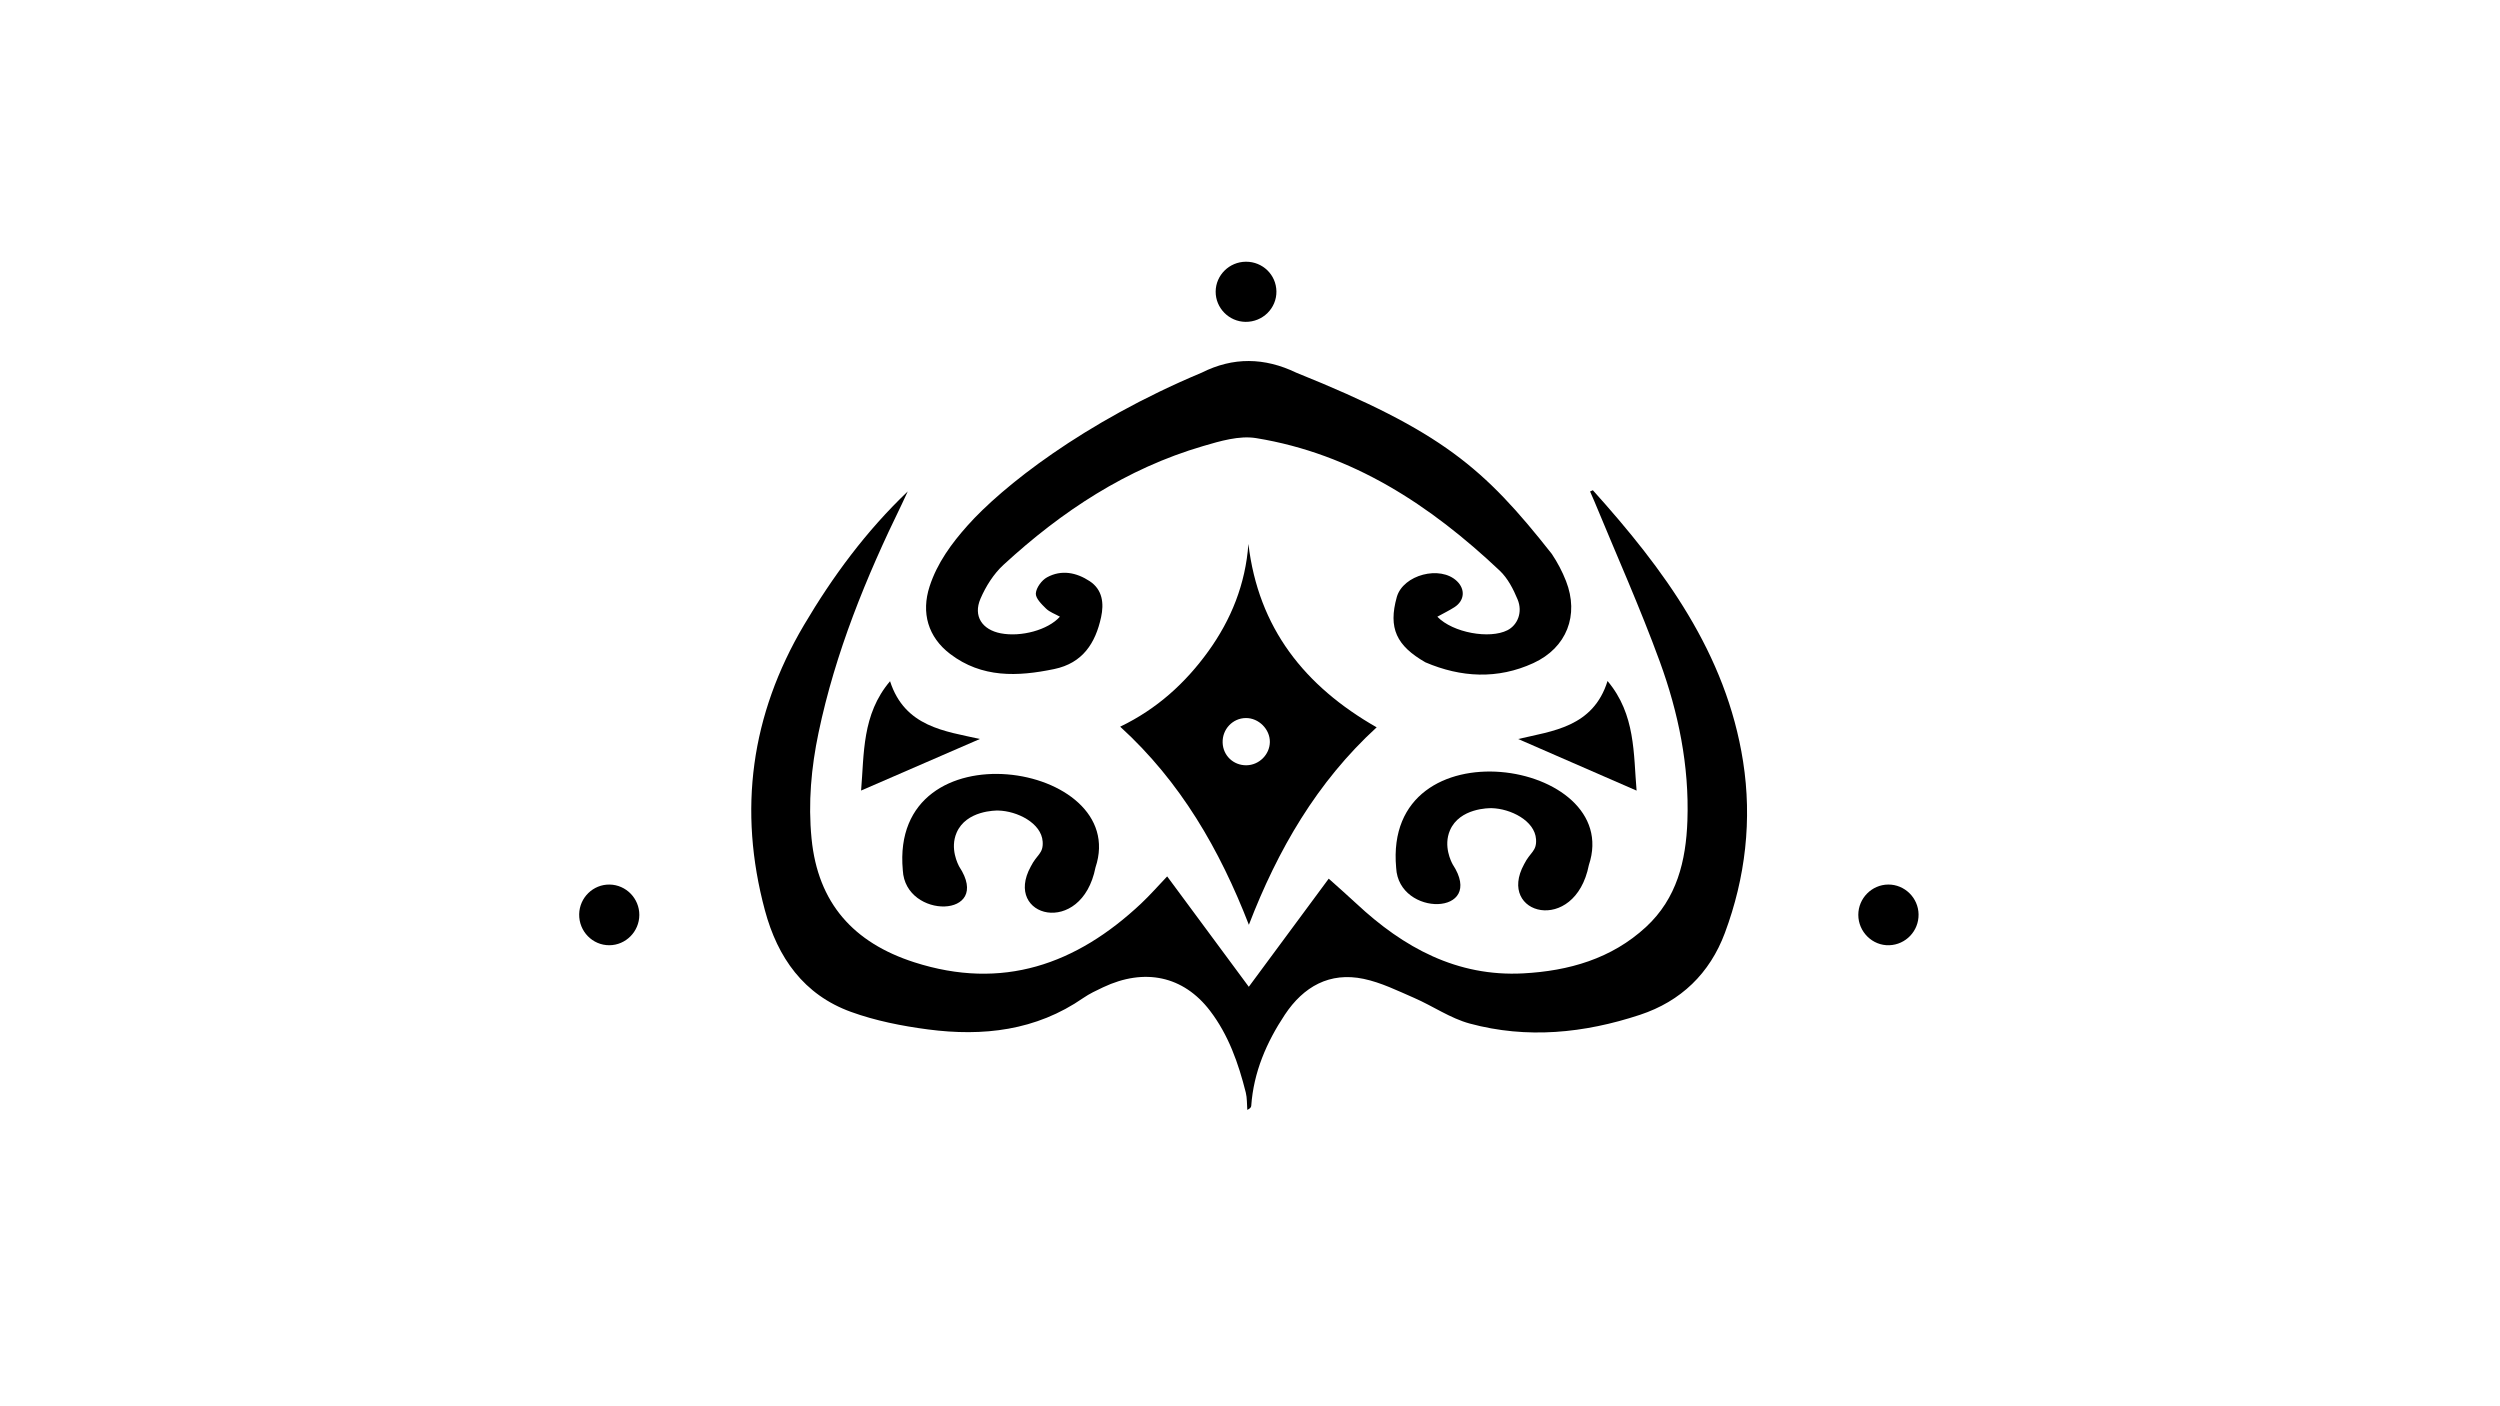 <?xml version="1.0" encoding="utf-8"?>
<!-- Generator: Adobe Illustrator 23.0.0, SVG Export Plug-In . SVG Version: 6.00 Build 0)  -->
<svg version="1.1" id="Capa_1" xmlns="http://www.w3.org/2000/svg" xmlns:xlink="http://www.w3.org/1999/xlink" x="0px" y="0px"
	 viewBox="0 0 1920 1080" style="enable-background:new 0 0 1920 1080;" xml:space="preserve">
<g>
	<g>
		<path d="M1223.32,376.5c54.43,60.54,102.37,125.08,115.37,208.34c6.98,44.65,1.87,89.11-13.99,131.67
			c-11.57,31.05-33.75,52.49-65.22,62.88c-42.82,14.14-86.72,18.61-130.72,6.7c-14.92-4.04-28.31-13.45-42.71-19.71
			c-12.67-5.5-25.39-11.8-38.75-14.61c-26.16-5.5-46.23,5.96-60.54,27.51c-14.06,21.19-23.99,44.12-25.8,69.95
			c-0.07,1.06-0.73,2.07-3.04,3.18c-0.35-4.46-0.09-9.08-1.16-13.36c-5.65-22.47-13.26-44.23-27.53-62.87
			c-20.4-26.64-50.16-33.01-82.04-17.95c-5.2,2.46-10.49,4.94-15.2,8.19c-36.35,25.17-77.08,29.72-119.34,24.17
			c-19.98-2.63-40.22-6.63-59.1-13.47c-36.23-13.12-56.33-41.66-66.08-77.94c-20.74-77.16-10.74-150.11,29.92-219.02
			c22.14-37.53,47.81-72.25,79.77-102.76c-1.52,3.26-2.98,6.55-4.56,9.78c-27.49,56.24-51.04,113.93-63.94,175.47
			c-5.63,26.84-8.07,53.91-5.38,81.41c4.86,49.61,32.33,79.98,78.83,94.95c67.7,21.79,124.48,1.74,174.3-45.13
			c6.83-6.42,13.02-13.52,19.98-20.81c20.68,27.96,41.19,55.71,62.69,84.78c21.01-28.42,41.6-56.28,61.38-83.04
			c7.17,6.45,14.37,12.73,21.36,19.25c36.09,33.69,77.21,56.21,128.08,53.48c34.79-1.87,67.72-11.13,94.22-35.62
			c23.73-21.93,30.72-50.77,31.81-81.64c1.48-42.15-6.9-82.96-21.18-122.11c-15.24-41.77-33.5-82.44-50.45-123.58
			c-0.99-2.4-2.08-4.76-3.12-7.14C1221.9,377.13,1222.61,376.82,1223.32,376.5z"/>
		<path d="M1103.87,473.64c12.02,12.39,40.21,17.3,53.82,10.39c7.8-3.96,11.89-13.81,7.84-23.63c-3.29-7.96-7.6-16.34-13.74-22.13
			c-53.35-50.35-113.15-89.74-187.07-101.79c-12.95-2.11-27.61,2.25-40.76,6.11c-58.82,17.24-108.68,50.15-153.32,91.24
			c-7.54,6.94-13.55,16.5-17.63,25.98c-5.74,13.37,1.28,23.83,15.57,26.58c15.57,2.99,36.26-2.5,45.44-12.78
			c-3.75-2.1-7.86-3.48-10.66-6.21c-3.4-3.32-8.12-7.96-7.84-11.69c0.33-4.4,4.51-10.09,8.6-12.32c11.07-6.06,22.59-3.73,32.72,2.93
			c10.01,6.57,11.08,17.22,8.79,27.72c-4.33,19.9-14.11,35.25-36,39.8c-28.14,5.85-55.55,6.95-79.92-11.6
			c-16.99-12.94-22.38-31.63-15.76-51.94c5.86-17.97,16.8-32.86,29.17-46.74c26.27-29.47,88.7-79.22,179.8-117.35
			c24.14-12.13,48.18-11.72,72.57-0.01c112.12,45.17,144.33,73.27,196.27,139.18c4.36,6.49,8.1,13.59,10.94,20.87
			c10.23,26.16,0.58,51.22-25.07,63.01c-27.46,12.62-55.57,11.1-82.91-0.59c-22.24-12.76-28.68-26.23-21.96-50.21
			c4.91-17.03,33.33-24.5,46.18-12.13c6.57,6.32,5.84,14.98-1.9,19.98C1113.05,468.86,1108.74,470.95,1103.87,473.64z"/>
		<g>
			<g>
				<path d="M959.14,710.25c-22.37-57.65-52.4-109.86-98.84-152.16c28.36-13.65,50.16-33.59,67.7-57.91
					c17.56-24.36,28.54-51.6,30.78-82.44c7.62,64.51,43.05,109.19,98.5,140.85C1011.51,600.48,981.31,652.6,959.14,710.25z
					 M956.78,551.45c-10.11,0.11-18.12,8.6-17.8,18.89c0.31,9.92,8.25,17.49,18.23,17.39c9.73-0.1,17.88-8.15,18.04-17.81
					C975.41,560.07,966.67,551.34,956.78,551.45z"/>
			</g>
		</g>
		<path d="M841.34,666.18c-10.68,53.97-71.18,38.37-49.71-0.68c4.68-9.37,9.74-9.79,9.14-19.1c-0.92-14.32-19.61-23.57-34.14-23.9
			c-1.7-0.04-24.57-0.2-31.97,17.03c-5.23,12.17,1.05,24.22,2.06,26.09c26.01,39.69-41.52,40.86-43.37,2.7
			C683.11,555.9,868.43,585.18,841.34,666.18z"/>
		<path d="M661.32,607.15c2.4-28.07,0.54-58.43,22.24-83.98c11.36,35.25,42.4,38.35,69,44.37
			C723.34,580.22,692.55,593.59,661.32,607.15z"/>
		<path d="M1256.9,607.2c-31.1-13.56-61.74-26.92-90.93-39.64c26.1-6.2,57.54-8.99,68.62-44.54
			C1256.21,548.7,1254.46,579.03,1256.9,607.2z"/>
		<g>
			<path d="M956.89,201c12.86-0.05,23.23,10.05,23.4,22.78c0.17,12.99-10.54,23.56-23.72,23.41c-12.69-0.14-23.03-10.62-22.94-23.26
				C933.72,211.31,944.13,201.05,956.89,201z"/>
		</g>
		<g>
			<path d="M491,702.74c-0.07,12.71-10.38,23.12-22.98,23.2c-12.97,0.08-23.47-10.7-23.21-23.85c0.25-12.75,10.74-22.96,23.4-22.75
				C480.85,679.55,491.07,690.04,491,702.74z"/>
		</g>
		<g>
			<path d="M1473.46,702.24c0.18,12.75-9.8,23.27-22.5,23.7c-12.89,0.44-23.78-10.25-23.78-23.34
				c0.01-12.71,10.32-23.16,22.97-23.27C1462.78,679.23,1473.28,689.55,1473.46,702.24z"/>
		</g>
		<path d="M1220.25,664.35c-10.68,53.97-71.18,38.37-49.71-0.68c4.68-9.37,9.74-9.79,9.14-19.1c-0.92-14.32-19.61-23.57-34.14-23.9
			c-1.7-0.04-24.57-0.2-31.97,17.03c-5.23,12.17,1.05,24.22,2.06,26.09c26.01,39.69-41.52,40.86-43.38,2.7
			C1062.02,554.08,1247.34,583.35,1220.25,664.35z"/>
	</g>
</g>
</svg>
